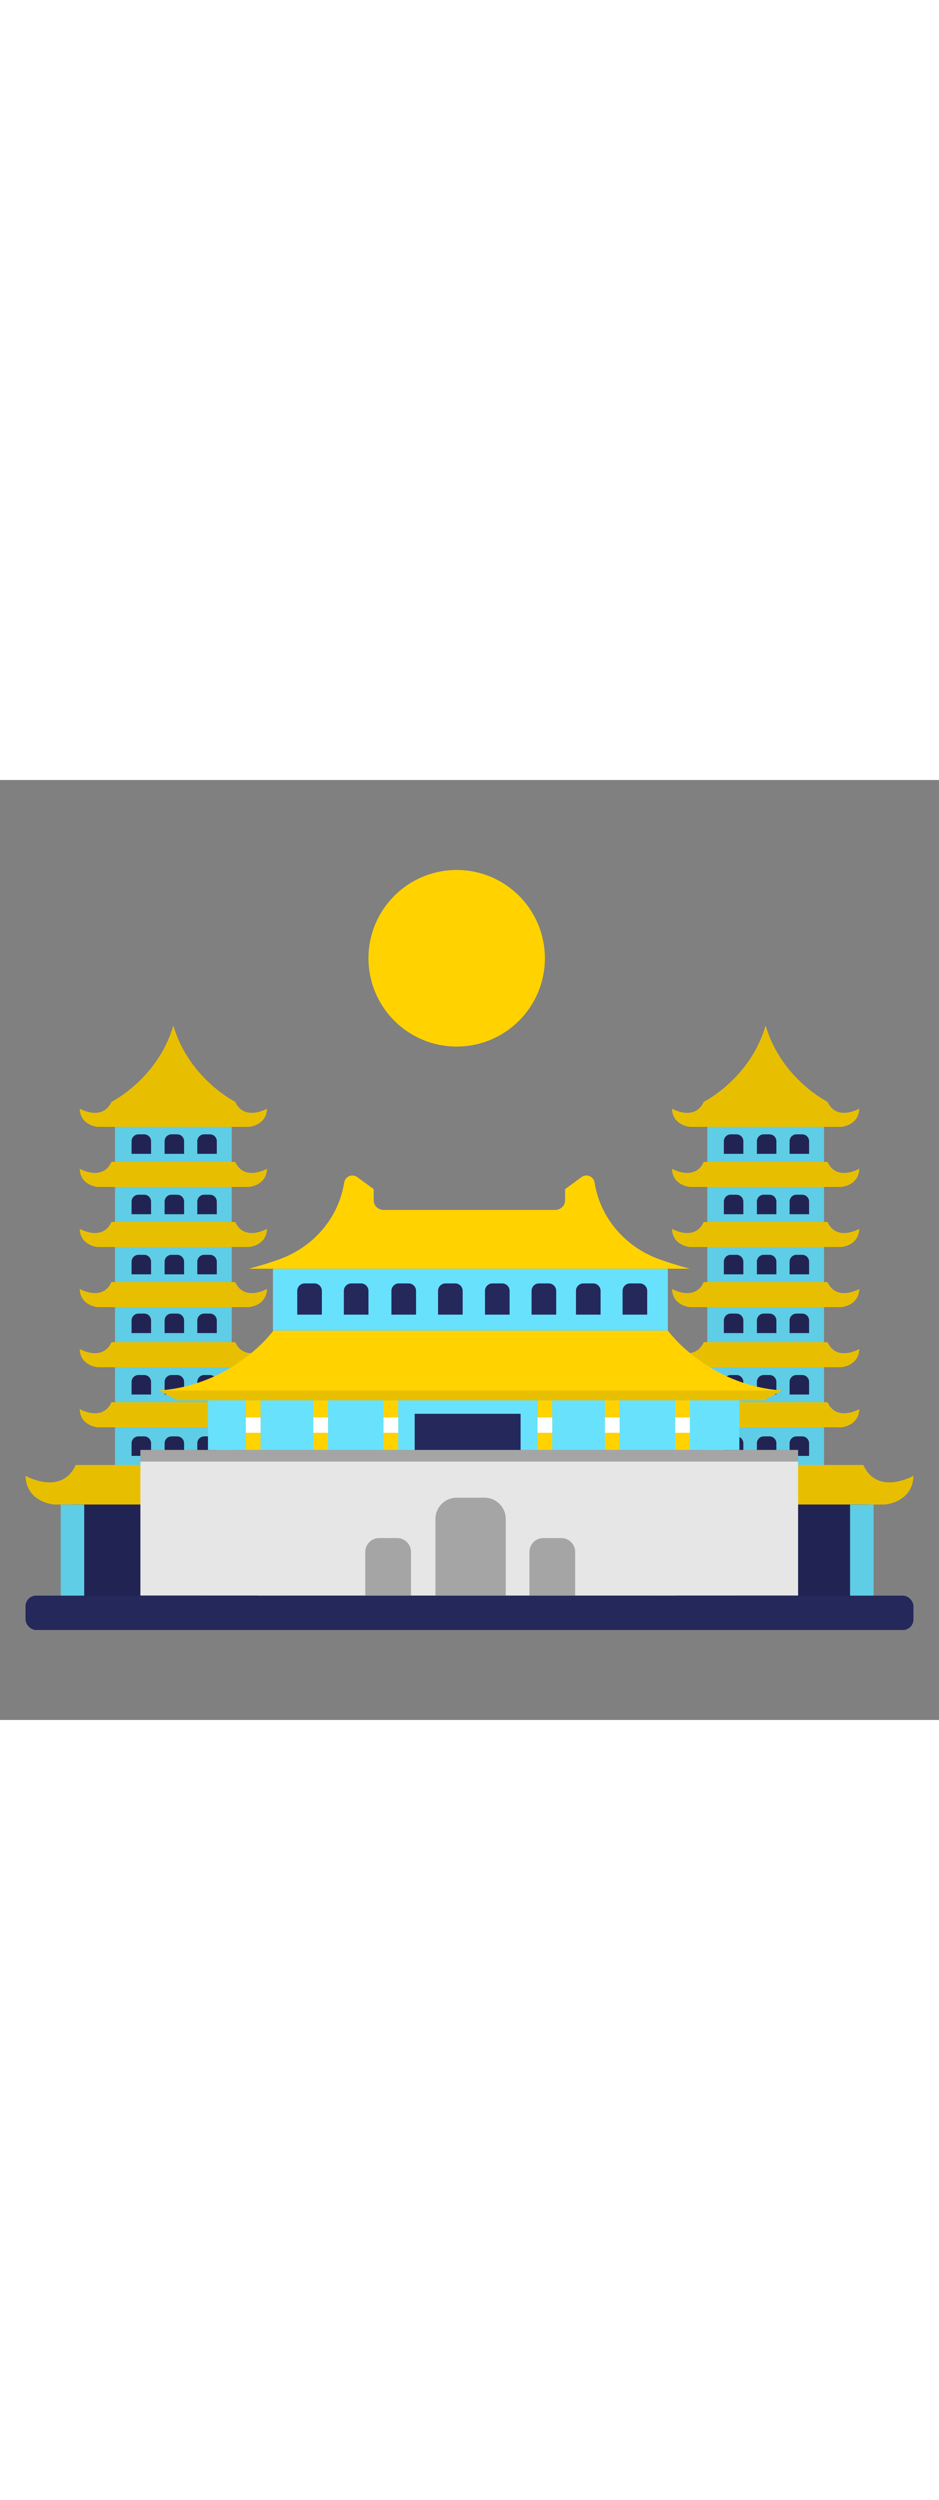 <svg id="_0300_china" xmlns="http://www.w3.org/2000/svg" viewBox="0 0 500 500" data-imageid="china-40" imageName="China" class="illustrations_image" style="width: 188px;"><rect x="0" y="0" width="500" height="500" fill="#808080" stroke="none"/><defs><style>.cls-1_china-40{fill:#fff;}.cls-2_china-40{opacity:.42;}.cls-2_china-40,.cls-3_china-40{fill:#000001;}.cls-4_china-40{fill:#a5a5a5;}.cls-5_china-40{fill:#e6e6e6;}.cls-3_china-40{opacity:.09;}.cls-6_china-40{fill:#24285b;}.cls-7_china-40{fill:#ffd200;}.cls-8_china-40{fill:#68e1fd;}</style></defs><g id="china_china-40"><rect class="cls-6_china-40" x="38.4" y="375.85" width="107.82" height="59.46"/><rect class="cls-8_china-40 targetColor" x="61.3" y="184.07" width="62.02" height="191.78" style="fill: rgb(104, 225, 253);"/><rect class="cls-8_china-40 targetColor" x="61.3" y="184.07" width="62.02" height="191.78" style="fill: rgb(104, 225, 253);"/><path class="cls-7_china-40" d="m144.31,364.36H40.31c-7.63,16.66-26.72,5.76-26.72,5.76.48,14.31,15.27,15.27,15.27,15.27h126.9s14.79-.95,15.27-15.27c0,0-19.08,10.9-26.72-5.76Z"/><path class="cls-7_china-40" d="m125.25,331H59.37c-4.83,10.55-16.92,3.65-16.92,3.65.3,9.07,9.67,9.67,9.67,9.67h80.38s9.37-.6,9.67-9.67c0,0-12.09,6.9-16.92-3.65Z"/><path class="cls-7_china-40" d="m125.25,299.04H59.37c-4.83,10.55-16.92,3.65-16.92,3.65.3,9.07,9.67,9.67,9.67,9.67h80.38s9.37-.6,9.67-9.67c0,0-12.09,6.9-16.92-3.65Z"/><path class="cls-7_china-40" d="m125.25,267.08H59.37c-4.83,10.55-16.92,3.65-16.92,3.65.3,9.07,9.67,9.67,9.67,9.67h80.38s9.37-.6,9.67-9.67c0,0-12.09,6.9-16.92-3.65Z"/><path class="cls-7_china-40" d="m125.25,235.11H59.37c-4.83,10.55-16.92,3.65-16.92,3.65.3,9.07,9.67,9.67,9.67,9.67h80.38s9.37-.6,9.67-9.67c0,0-12.09,6.9-16.92-3.65Z"/><path class="cls-7_china-40" d="m125.25,203.15H59.37c-4.83,10.55-16.92,3.65-16.92,3.65.3,9.07,9.67,9.67,9.67,9.67h80.38s9.37-.6,9.67-9.67c0,0-12.09,6.9-16.92-3.65Z"/><path class="cls-7_china-40" d="m125.25,171.19h0s-24.59-12.17-32.94-40.55c-8.35,28.38-32.93,40.55-32.94,40.55h0c-4.84,10.55-16.92,3.65-16.92,3.65.3,9.07,9.67,9.67,9.67,9.67h80.38s9.37-.6,9.67-9.67c0,0-12.09,6.9-16.92-3.65Z"/><path class="cls-2_china-40" d="m87.95,393.5h8.72c5.78,0,10.47,4.69,10.47,10.47v30.79h-29.65v-30.79c0-5.78,4.69-10.47,10.47-10.47Z"/><rect class="cls-8_china-40 targetColor" x="32.32" y="385.39" width="12.52" height="49.36" style="fill: rgb(104, 225, 253);"/><rect class="cls-8_china-40 targetColor" x="137.27" y="385.39" width="12.52" height="49.36" style="fill: rgb(104, 225, 253);"/><path class="cls-6_china-40" d="m73.73,188.48h3.05c2.02,0,3.66,1.64,3.66,3.66v6.71h-10.38v-6.71c0-2.02,1.64-3.66,3.66-3.66Z"/><path class="cls-6_china-40" d="m91.32,188.48h3.05c2.02,0,3.66,1.64,3.66,3.66v6.71h-10.38v-6.71c0-2.02,1.64-3.66,3.66-3.66Z"/><path class="cls-6_china-40" d="m108.73,188.48h3.05c2.02,0,3.66,1.64,3.66,3.66v6.71h-10.38v-6.71c0-2.02,1.64-3.66,3.66-3.66Z"/><path class="cls-6_china-40" d="m73.73,220.6h3.05c2.02,0,3.66,1.64,3.66,3.66v6.71h-10.38v-6.71c0-2.02,1.64-3.66,3.66-3.66Z"/><path class="cls-6_china-40" d="m91.32,220.6h3.05c2.02,0,3.66,1.64,3.66,3.66v6.71h-10.38v-6.71c0-2.02,1.64-3.66,3.66-3.66Z"/><path class="cls-6_china-40" d="m108.73,220.6h3.05c2.02,0,3.66,1.64,3.66,3.66v6.71h-10.38v-6.71c0-2.02,1.64-3.66,3.66-3.66Z"/><path class="cls-6_china-40" d="m73.73,252.57h3.05c2.02,0,3.66,1.64,3.66,3.66v6.71h-10.38v-6.71c0-2.02,1.64-3.66,3.66-3.66Z"/><path class="cls-6_china-40" d="m91.32,252.57h3.05c2.02,0,3.66,1.64,3.66,3.66v6.71h-10.38v-6.71c0-2.02,1.64-3.66,3.66-3.66Z"/><path class="cls-6_china-40" d="m108.73,252.57h3.05c2.02,0,3.66,1.64,3.66,3.66v6.71h-10.38v-6.71c0-2.02,1.64-3.66,3.66-3.66Z"/><path class="cls-6_china-40" d="m73.73,283.83h3.05c2.02,0,3.66,1.64,3.66,3.66v6.71h-10.38v-6.71c0-2.02,1.64-3.66,3.66-3.66Z"/><path class="cls-6_china-40" d="m91.32,283.83h3.05c2.02,0,3.66,1.64,3.66,3.66v6.71h-10.38v-6.71c0-2.02,1.64-3.66,3.66-3.66Z"/><path class="cls-6_china-40" d="m108.73,283.83h3.05c2.02,0,3.66,1.64,3.66,3.66v6.71h-10.38v-6.71c0-2.02,1.64-3.66,3.66-3.66Z"/><path class="cls-6_china-40" d="m73.73,316.51h3.05c2.02,0,3.66,1.64,3.66,3.66v6.71h-10.38v-6.71c0-2.02,1.64-3.66,3.66-3.66Z"/><path class="cls-6_china-40" d="m91.32,316.51h3.05c2.02,0,3.66,1.64,3.66,3.66v6.71h-10.38v-6.71c0-2.02,1.64-3.66,3.66-3.66Z"/><path class="cls-6_china-40" d="m108.73,316.51h3.05c2.02,0,3.66,1.64,3.66,3.66v6.71h-10.38v-6.71c0-2.02,1.64-3.66,3.66-3.66Z"/><path class="cls-6_china-40" d="m73.73,349.15h3.05c2.02,0,3.66,1.64,3.66,3.66v6.71h-10.38v-6.71c0-2.02,1.64-3.66,3.66-3.66Z"/><path class="cls-6_china-40" d="m91.32,349.15h3.05c2.02,0,3.66,1.64,3.66,3.66v6.71h-10.38v-6.71c0-2.02,1.64-3.66,3.66-3.66Z"/><path class="cls-6_china-40" d="m108.73,349.15h3.05c2.02,0,3.66,1.64,3.66,3.66v6.71h-10.38v-6.71c0-2.02,1.64-3.66,3.66-3.66Z"/><path class="cls-3_china-40" d="m144.31,364.36h-20.99v-20.04h9.18s9.37-.6,9.67-9.67c0,0-12.09,6.9-16.92-3.65h-1.93v-18.64h9.18s9.37-.6,9.67-9.67c0,0-12.09,6.9-16.92-3.65h-1.93v-18.64h9.18s9.37-.6,9.67-9.67c0,0-12.09,6.9-16.92-3.65h-1.93v-18.64h9.18s9.37-.6,9.67-9.67c0,0-12.09,6.9-16.92-3.65h-1.93v-18.64h9.18s9.37-.6,9.67-9.67c0,0-12.09,6.9-16.92-3.65h-1.93v-18.64h9.18s9.37-.6,9.67-9.67c0,0-12.09,6.9-16.92-3.65h0s-24.59-12.17-32.94-40.55c-8.35,28.38-32.93,40.55-32.94,40.55h0c-4.84,10.55-16.92,3.65-16.92,3.65.3,9.07,9.67,9.67,9.67,9.67h9.18v18.64h-1.93c-4.83,10.55-16.92,3.65-16.92,3.65.3,9.07,9.67,9.67,9.67,9.67h9.18v18.64h-1.93c-4.83,10.55-16.92,3.65-16.92,3.65.3,9.07,9.67,9.67,9.67,9.67h9.18v18.64h-1.93c-4.83,10.55-16.92,3.65-16.92,3.65.3,9.07,9.67,9.67,9.67,9.67h9.18v18.64h-1.93c-4.83,10.55-16.92,3.65-16.92,3.65.3,9.07,9.67,9.67,9.67,9.67h9.18v18.64h-1.93c-4.83,10.55-16.92,3.65-16.92,3.65.3,9.07,9.67,9.67,9.67,9.67h9.18v20.04h-20.99c-7.63,16.66-26.72,5.76-26.72,5.76.48,14.31,15.27,15.27,15.27,15.27h3.46v49.36h6.08v.56h107.82v-.56h3.58v-49.36h5.96s14.79-.95,15.27-15.27c0,0-19.08,10.9-26.72-5.76Z"/><rect class="cls-6_china-40" x="353.78" y="375.85" width="107.82" height="59.46"/><rect class="cls-8_china-40 targetColor" x="376.68" y="184.07" width="62.02" height="191.78" style="fill: rgb(104, 225, 253);"/><rect class="cls-8_china-40 targetColor" x="376.68" y="184.07" width="62.02" height="191.78" style="fill: rgb(104, 225, 253);"/><path class="cls-7_china-40" d="m459.69,364.36h-104c-7.63,16.66-26.72,5.76-26.72,5.76.48,14.31,15.27,15.27,15.27,15.27h126.9s14.79-.95,15.27-15.27c0,0-19.08,10.9-26.72-5.76Z"/><path class="cls-7_china-40" d="m440.63,331h-65.88c-4.83,10.55-16.92,3.65-16.92,3.65.3,9.07,9.67,9.67,9.67,9.67h80.38s9.37-.6,9.67-9.67c0,0-12.09,6.9-16.92-3.65Z"/><path class="cls-7_china-40" d="m440.63,299.04h-65.88c-4.83,10.55-16.92,3.65-16.92,3.65.3,9.07,9.67,9.67,9.67,9.67h80.38s9.37-.6,9.67-9.67c0,0-12.09,6.9-16.92-3.65Z"/><path class="cls-7_china-40" d="m440.63,267.08h-65.88c-4.83,10.55-16.92,3.65-16.92,3.65.3,9.07,9.67,9.67,9.67,9.67h80.38s9.37-.6,9.67-9.67c0,0-12.09,6.9-16.92-3.65Z"/><path class="cls-7_china-40" d="m440.63,235.11h-65.88c-4.83,10.55-16.92,3.65-16.92,3.65.3,9.07,9.67,9.67,9.67,9.67h80.38s9.37-.6,9.67-9.67c0,0-12.09,6.9-16.92-3.65Z"/><path class="cls-7_china-40" d="m440.63,203.15h-65.88c-4.83,10.55-16.92,3.65-16.92,3.65.3,9.07,9.67,9.67,9.67,9.67h80.38s9.37-.6,9.67-9.67c0,0-12.09,6.9-16.92-3.65Z"/><path class="cls-7_china-40" d="m440.63,171.19h0s-24.59-12.17-32.94-40.55c-8.35,28.38-32.93,40.55-32.94,40.55h0c-4.84,10.55-16.92,3.65-16.92,3.65.3,9.07,9.67,9.67,9.67,9.67h80.38s9.37-.6,9.67-9.67c0,0-12.09,6.9-16.92-3.65Z"/><path class="cls-2_china-40" d="m403.33,393.5h8.72c5.78,0,10.47,4.69,10.47,10.47v30.79h-29.65v-30.79c0-5.78,4.69-10.47,10.47-10.47Z"/><rect class="cls-8_china-40 targetColor" x="347.7" y="385.39" width="12.52" height="49.36" style="fill: rgb(104, 225, 253);"/><rect class="cls-8_china-40 targetColor" x="452.65" y="385.39" width="12.52" height="49.36" style="fill: rgb(104, 225, 253);"/><path class="cls-6_china-40" d="m389.11,188.48h3.05c2.02,0,3.66,1.64,3.66,3.66v6.71h-10.38v-6.71c0-2.02,1.64-3.66,3.66-3.66Z"/><path class="cls-6_china-40" d="m406.7,188.48h3.05c2.02,0,3.66,1.64,3.66,3.66v6.71h-10.38v-6.71c0-2.02,1.64-3.66,3.66-3.66Z"/><path class="cls-6_china-40" d="m424.11,188.48h3.05c2.02,0,3.66,1.64,3.66,3.66v6.71h-10.38v-6.71c0-2.02,1.64-3.66,3.66-3.66Z"/><path class="cls-6_china-40" d="m389.11,220.6h3.05c2.02,0,3.66,1.64,3.66,3.66v6.71h-10.38v-6.71c0-2.02,1.64-3.66,3.66-3.66Z"/><path class="cls-6_china-40" d="m406.7,220.6h3.05c2.02,0,3.66,1.64,3.66,3.66v6.71h-10.38v-6.71c0-2.02,1.64-3.66,3.66-3.66Z"/><path class="cls-6_china-40" d="m424.11,220.6h3.05c2.02,0,3.66,1.64,3.66,3.66v6.71h-10.38v-6.71c0-2.02,1.64-3.66,3.66-3.66Z"/><path class="cls-6_china-40" d="m389.11,252.57h3.05c2.02,0,3.66,1.64,3.66,3.66v6.71h-10.38v-6.71c0-2.02,1.64-3.66,3.66-3.66Z"/><path class="cls-6_china-40" d="m406.7,252.57h3.05c2.02,0,3.66,1.64,3.66,3.66v6.71h-10.38v-6.71c0-2.02,1.64-3.66,3.66-3.66Z"/><path class="cls-6_china-40" d="m424.11,252.57h3.05c2.02,0,3.66,1.64,3.66,3.66v6.71h-10.38v-6.71c0-2.02,1.64-3.66,3.66-3.66Z"/><path class="cls-6_china-40" d="m389.11,283.83h3.05c2.02,0,3.66,1.64,3.66,3.66v6.71h-10.38v-6.71c0-2.02,1.64-3.66,3.66-3.66Z"/><path class="cls-6_china-40" d="m406.7,283.83h3.05c2.02,0,3.66,1.64,3.66,3.66v6.71h-10.38v-6.71c0-2.02,1.64-3.66,3.66-3.66Z"/><path class="cls-6_china-40" d="m424.11,283.83h3.05c2.02,0,3.66,1.64,3.66,3.66v6.71h-10.38v-6.71c0-2.02,1.64-3.66,3.66-3.66Z"/><path class="cls-6_china-40" d="m389.11,316.51h3.05c2.02,0,3.66,1.64,3.66,3.66v6.71h-10.38v-6.71c0-2.02,1.64-3.66,3.66-3.66Z"/><path class="cls-6_china-40" d="m406.7,316.51h3.05c2.02,0,3.66,1.64,3.66,3.66v6.71h-10.38v-6.71c0-2.02,1.64-3.66,3.66-3.66Z"/><path class="cls-6_china-40" d="m424.11,316.51h3.05c2.02,0,3.66,1.64,3.66,3.66v6.71h-10.38v-6.71c0-2.02,1.64-3.66,3.66-3.66Z"/><path class="cls-6_china-40" d="m389.11,349.15h3.05c2.02,0,3.66,1.64,3.66,3.66v6.71h-10.38v-6.71c0-2.02,1.64-3.66,3.66-3.66Z"/><path class="cls-6_china-40" d="m406.7,349.15h3.05c2.02,0,3.66,1.64,3.66,3.66v6.71h-10.38v-6.71c0-2.02,1.64-3.66,3.66-3.66Z"/><path class="cls-6_china-40" d="m424.11,349.15h3.05c2.02,0,3.66,1.64,3.66,3.66v6.71h-10.38v-6.71c0-2.02,1.64-3.66,3.66-3.66Z"/><path class="cls-3_china-40" d="m459.69,364.36h-20.99v-20.04h9.18s9.37-.6,9.67-9.67c0,0-12.09,6.9-16.92-3.65h-1.93v-18.64h9.18s9.37-.6,9.67-9.67c0,0-12.09,6.9-16.92-3.65h-1.93v-18.64h9.18s9.37-.6,9.67-9.67c0,0-12.09,6.9-16.92-3.65h-1.93v-18.64h9.18s9.37-.6,9.67-9.67c0,0-12.09,6.9-16.92-3.65h-1.93v-18.64h9.18s9.37-.6,9.67-9.67c0,0-12.09,6.9-16.92-3.65h-1.93v-18.64h9.18s9.37-.6,9.67-9.67c0,0-12.09,6.9-16.92-3.65h0s-24.59-12.17-32.94-40.55c-8.35,28.38-32.93,40.55-32.94,40.55h0c-4.84,10.55-16.92,3.65-16.92,3.65.3,9.07,9.67,9.67,9.67,9.67h9.18v18.64h-1.93c-4.83,10.55-16.92,3.65-16.92,3.65.3,9.07,9.67,9.67,9.67,9.67h9.18v18.64h-1.93c-4.83,10.55-16.92,3.65-16.92,3.65.3,9.07,9.67,9.67,9.67,9.67h9.18v18.64h-1.93c-4.83,10.55-16.92,3.65-16.92,3.65.3,9.07,9.67,9.67,9.67,9.67h9.18v18.64h-1.93c-4.83,10.55-16.92,3.65-16.92,3.65.3,9.07,9.67,9.67,9.67,9.67h9.18v18.64h-1.93c-4.83,10.55-16.92,3.65-16.92,3.65.3,9.07,9.67,9.67,9.67,9.67h9.18v20.04h-20.99c-7.63,16.66-26.72,5.76-26.72,5.76.48,14.31,15.27,15.27,15.27,15.27h3.46v49.36h6.08v.56h107.82v-.56h3.58v-49.36h5.96s14.79-.95,15.27-15.27c0,0-19.08,10.9-26.72-5.76Z"/><rect class="cls-5_china-40" x="74.76" y="362.53" width="350.21" height="71.31"/><path class="cls-4_china-40" d="m243.2,381.75h14.78c6.25,0,11.33,5.08,11.33,11.33v40.77h-37.45v-40.77c0-6.25,5.08-11.33,11.33-11.33Z"/><path class="cls-4_china-40" d="m201.85,403.24h9.61c4.07,0,7.37,3.3,7.37,7.37v23.24h-24.34v-23.24c0-4.07,3.3-7.37,7.37-7.37Z"/><path class="cls-4_china-40" d="m289.28,403.24h9.61c4.07,0,7.37,3.3,7.37,7.37v23.24h-24.34v-23.24c0-4.07,3.3-7.37,7.37-7.37Z"/><rect class="cls-4_china-40" x="74.76" y="356.35" width="350.21" height="6.19"/><rect class="cls-8_china-40 targetColor" x="110.74" y="324.76" width="282.97" height="31.59" style="fill: rgb(104, 225, 253);"/><path class="cls-7_china-40" d="m355.61,292.85h-210.03s-20.84,28.98-60.89,31.91l9.77,5.21h312.27l9.77-5.21c-40.05-2.93-60.89-31.91-60.89-31.91Z"/><rect class="cls-8_china-40 targetColor" x="145.34" y="259.96" width="210.27" height="32.89" style="fill: rgb(104, 225, 253);"/><path class="cls-7_china-40" d="m350.85,254.85c-18.5-6.77-31.37-22.46-34.22-40.66-.52-3.3-4.27-4.95-6.97-2.97l-8.77,6.41v6.02c0,2.79-2.39,5.05-5.34,5.05h-91.22c-2.95,0-5.34-2.26-5.34-5.05v-6.02l-8.77-6.41c-2.7-1.97-6.45-.33-6.97,2.97-2.84,18.19-15.72,33.89-34.22,40.66-4.81,1.76-10.27,3.48-16.48,5.11h234.77c-6.21-1.63-11.68-3.35-16.48-5.11Z"/><rect class="cls-7_china-40" x="130.93" y="329.97" width="7.81" height="26.38"/><rect class="cls-1_china-40" x="130.93" y="339.09" width="7.81" height="8.14"/><rect class="cls-7_china-40" x="166.83" y="329.97" width="7.81" height="26.38"/><rect class="cls-1_china-40" x="166.83" y="339.09" width="7.81" height="8.14"/><rect class="cls-7_china-40" x="204.22" y="329.97" width="7.81" height="26.38"/><rect class="cls-1_china-40" x="204.22" y="339.09" width="7.81" height="8.14"/><rect class="cls-7_china-40" x="286.23" y="329.97" width="7.81" height="26.38"/><rect class="cls-1_china-40" x="286.23" y="339.09" width="7.81" height="8.14"/><rect class="cls-7_china-40" x="322.13" y="329.97" width="7.81" height="26.38"/><rect class="cls-1_china-40" x="322.13" y="339.09" width="7.81" height="8.14"/><rect class="cls-7_china-40" x="359.52" y="329.97" width="7.81" height="26.38"/><rect class="cls-1_china-40" x="359.52" y="339.09" width="7.81" height="8.14"/><rect class="cls-6_china-40" x="220.8" y="337.14" width="56.41" height="19.21"/><polygon class="cls-3_china-40" points="84.69 324.76 416.5 324.76 406.73 329.97 94.46 329.97 84.69 324.76"/><path class="cls-6_china-40" d="m162.25,267.78h5.17c2.19,0,3.97,1.78,3.97,3.97v12.64h-13.11v-12.64c0-2.19,1.78-3.97,3.97-3.97Z"/><path class="cls-6_china-40" d="m187.06,267.78h5.17c2.19,0,3.97,1.78,3.97,3.97v12.64h-13.11v-12.64c0-2.19,1.78-3.97,3.97-3.97Z"/><path class="cls-6_china-40" d="m212.4,267.78h5.17c2.19,0,3.97,1.78,3.97,3.97v12.64h-13.11v-12.64c0-2.19,1.78-3.97,3.97-3.97Z"/><path class="cls-6_china-40" d="m237.22,267.78h5.17c2.19,0,3.97,1.78,3.97,3.97v12.64h-13.11v-12.64c0-2.19,1.78-3.97,3.97-3.97Z"/><path class="cls-6_china-40" d="m262.21,267.78h5.17c2.19,0,3.97,1.78,3.97,3.97v12.64h-13.11v-12.64c0-2.19,1.78-3.97,3.97-3.97Z"/><path class="cls-6_china-40" d="m287.02,267.78h5.17c2.19,0,3.97,1.78,3.97,3.97v12.64h-13.11v-12.64c0-2.19,1.78-3.97,3.97-3.97Z"/><path class="cls-6_china-40" d="m310.66,267.78h5.17c2.19,0,3.97,1.78,3.97,3.97v12.64h-13.11v-12.64c0-2.19,1.78-3.97,3.97-3.97Z"/><path class="cls-6_china-40" d="m335.48,267.78h5.17c2.19,0,3.97,1.78,3.97,3.97v12.64h-13.11v-12.64c0-2.19,1.78-3.97,3.97-3.97Z"/><rect class="cls-6_china-40" x="13.59" y="433.85" width="472.81" height="18.29" rx="5.63" ry="5.63"/></g><circle id="sun_china-40" class="cls-7_china-40" cx="243.17" cy="94.83" r="46.97"/></svg>